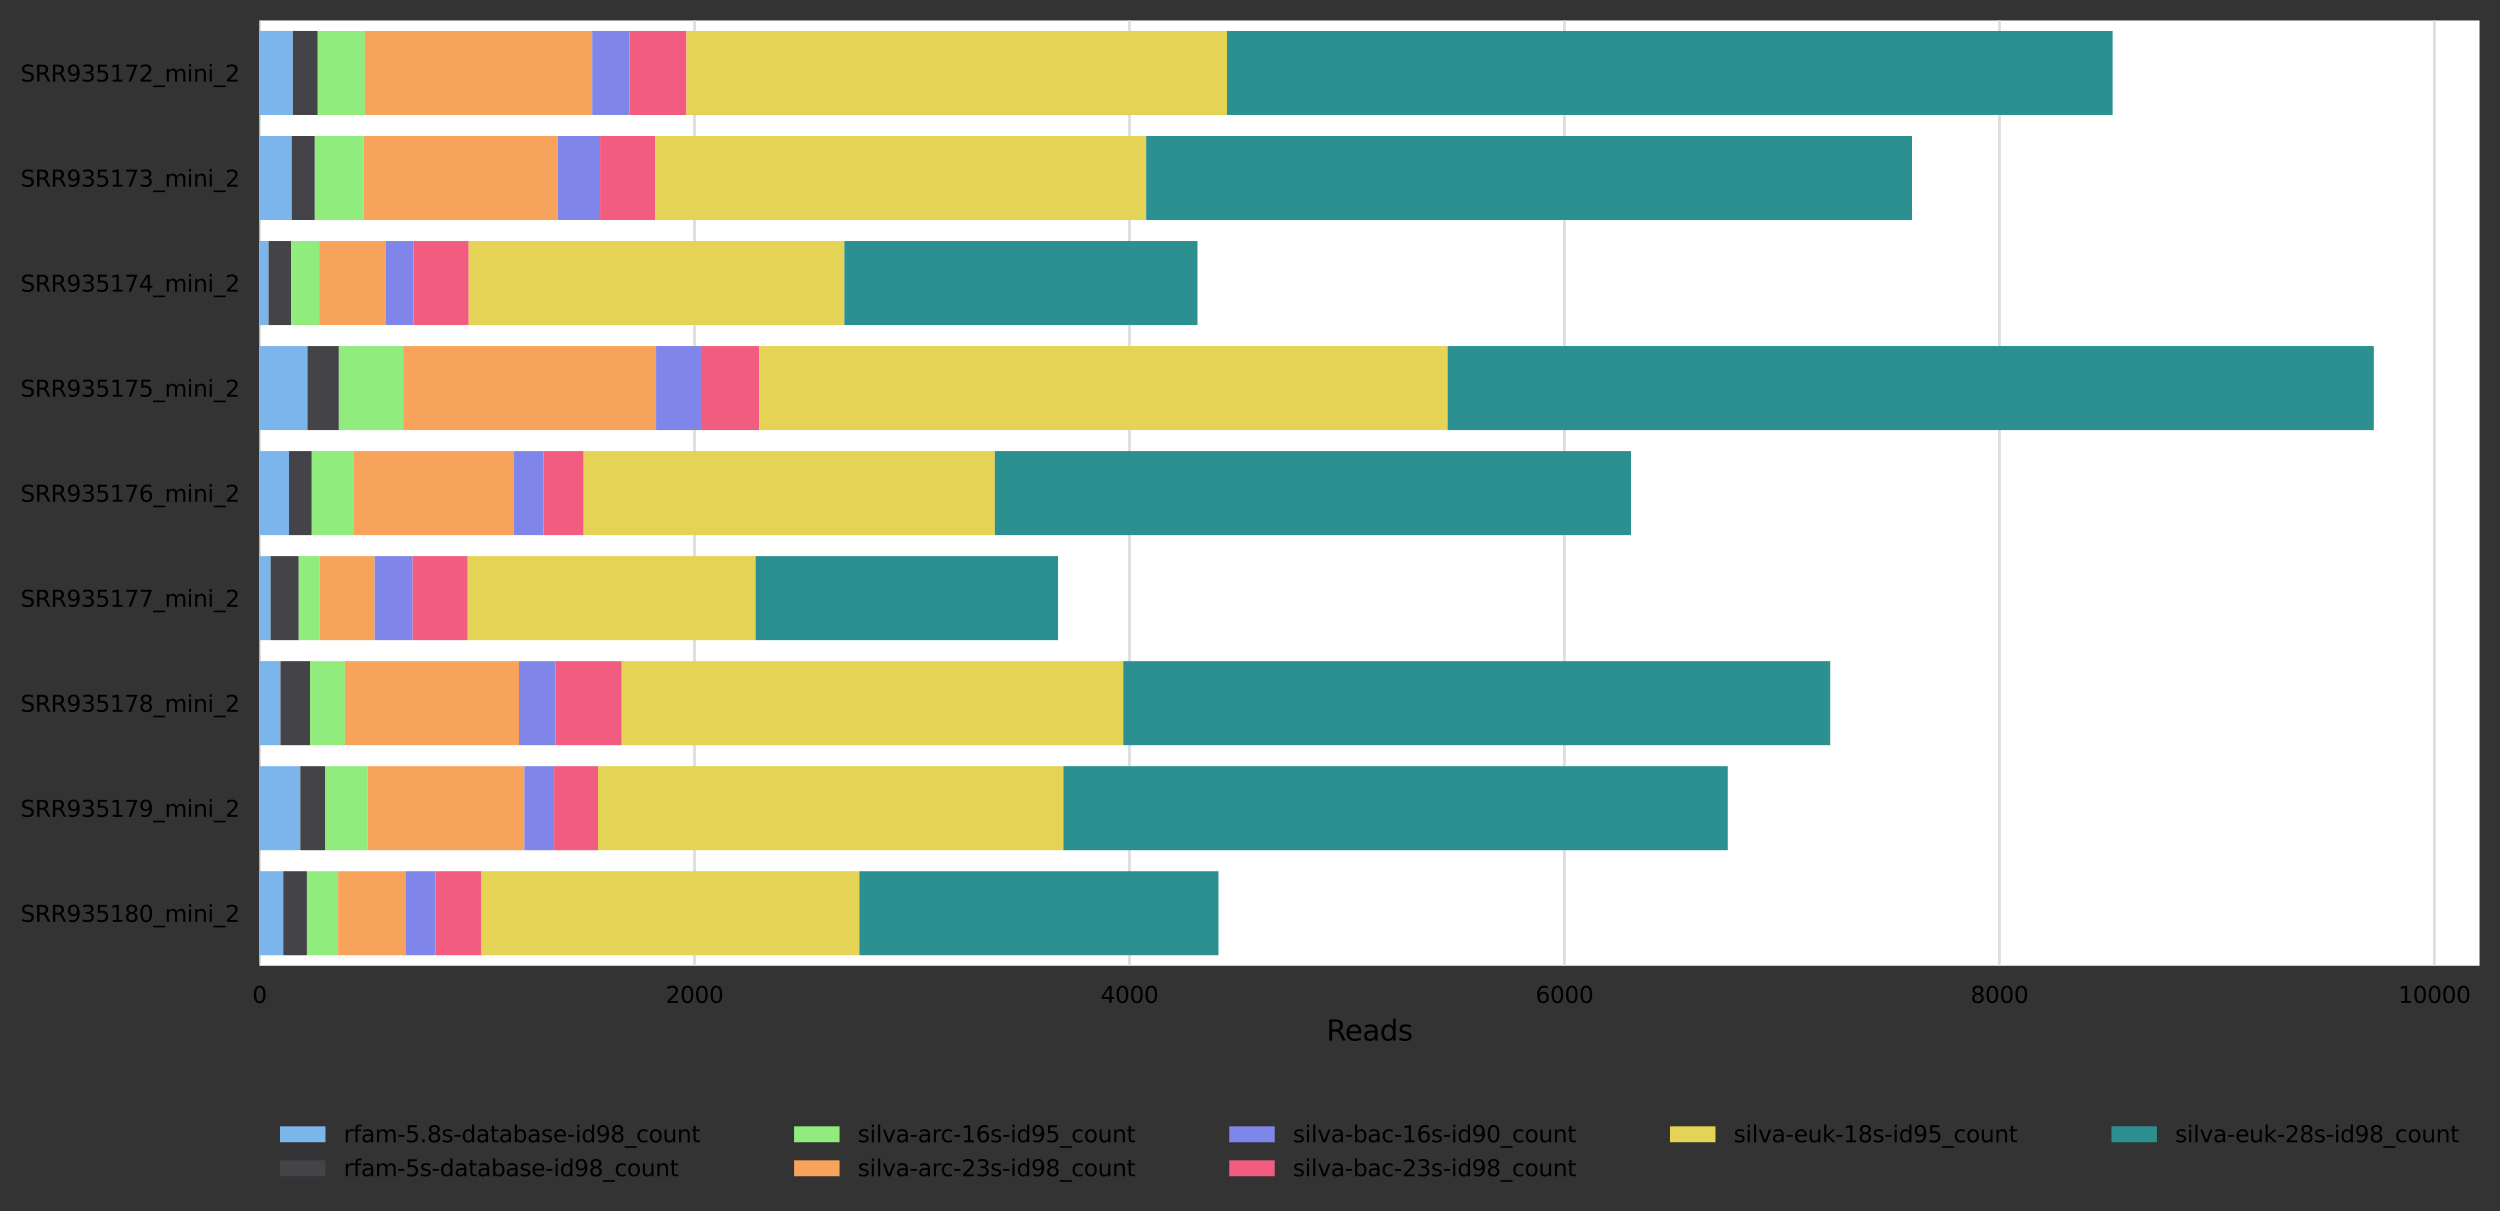 <?xml version="1.0" encoding="utf-8" standalone="no"?>
<!DOCTYPE svg PUBLIC "-//W3C//DTD SVG 1.1//EN"
  "http://www.w3.org/Graphics/SVG/1.1/DTD/svg11.dtd">
<svg xmlns:xlink="http://www.w3.org/1999/xlink" width="879.734pt" height="426.2pt" viewBox="0 0 879.734 426.2" xmlns="http://www.w3.org/2000/svg" version="1.1">
 <rect x="0" y="0" width="879.734" height="426.2" fill="#333333" stroke="none"/>
 <defs>
  <style type="text/css">*{stroke-linejoin: round; stroke-linecap: butt}</style>
 </defs>
 <g id="figure_1">
  <g id="axes_1">
   <g id="patch_1">
    <path d="M 91.334 339.84 
L 872.534 339.84 
L 872.534 7.2 
L 91.334 7.2 
z
" style="fill: #ffffff"/>
   </g>
   <g id="matplotlib.axis_1">
    <g id="xtick_1">
     <g id="line2d_1">
      <path d="M 91.334 339.84 
L 91.334 7.2 
" clip-path="url(#p1bd98989e9)" style="fill: none; stroke: #dedede; stroke-linecap: square"/>
     </g>
     <g id="text_1">
      <!-- 0 -->
      <g transform="translate(88.789 352.919) scale(0.08 -0.08)">
       <defs>
        <path id="DejaVuSans-30" d="M 2034 4250 
Q 1547 4250 1301 3770 
Q 1056 3291 1056 2328 
Q 1056 1369 1301 889 
Q 1547 409 2034 409 
Q 2525 409 2770 889 
Q 3016 1369 3016 2328 
Q 3016 3291 2770 3770 
Q 2525 4250 2034 4250 
z
M 2034 4750 
Q 2819 4750 3233 4129 
Q 3647 3509 3647 2328 
Q 3647 1150 3233 529 
Q 2819 -91 2034 -91 
Q 1250 -91 836 529 
Q 422 1150 422 2328 
Q 422 3509 836 4129 
Q 1250 4750 2034 4750 
z
" transform="scale(0.016)"/>
       </defs>
       <use xlink:href="#DejaVuSans-30"/>
      </g>
     </g>
    </g>
    <g id="xtick_2">
     <g id="line2d_2">
      <path d="M 244.397 339.84 
L 244.397 7.2 
" clip-path="url(#p1bd98989e9)" style="fill: none; stroke: #dedede; stroke-linecap: square"/>
     </g>
     <g id="text_2">
      <!-- 2000 -->
      <g transform="translate(234.217 352.919) scale(0.08 -0.08)">
       <defs>
        <path id="DejaVuSans-32" d="M 1228 531 
L 3431 531 
L 3431 0 
L 469 0 
L 469 531 
Q 828 903 1448 1529 
Q 2069 2156 2228 2338 
Q 2531 2678 2651 2914 
Q 2772 3150 2772 3378 
Q 2772 3750 2511 3984 
Q 2250 4219 1831 4219 
Q 1534 4219 1204 4116 
Q 875 4013 500 3803 
L 500 4441 
Q 881 4594 1212 4672 
Q 1544 4750 1819 4750 
Q 2544 4750 2975 4387 
Q 3406 4025 3406 3419 
Q 3406 3131 3298 2873 
Q 3191 2616 2906 2266 
Q 2828 2175 2409 1742 
Q 1991 1309 1228 531 
z
" transform="scale(0.016)"/>
       </defs>
       <use xlink:href="#DejaVuSans-32"/>
       <use xlink:href="#DejaVuSans-30" x="63.623"/>
       <use xlink:href="#DejaVuSans-30" x="127.246"/>
       <use xlink:href="#DejaVuSans-30" x="190.869"/>
      </g>
     </g>
    </g>
    <g id="xtick_3">
     <g id="line2d_3">
      <path d="M 397.461 339.84 
L 397.461 7.2 
" clip-path="url(#p1bd98989e9)" style="fill: none; stroke: #dedede; stroke-linecap: square"/>
     </g>
     <g id="text_3">
      <!-- 4000 -->
      <g transform="translate(387.281 352.919) scale(0.08 -0.08)">
       <defs>
        <path id="DejaVuSans-34" d="M 2419 4116 
L 825 1625 
L 2419 1625 
L 2419 4116 
z
M 2253 4666 
L 3047 4666 
L 3047 1625 
L 3713 1625 
L 3713 1100 
L 3047 1100 
L 3047 0 
L 2419 0 
L 2419 1100 
L 313 1100 
L 313 1709 
L 2253 4666 
z
" transform="scale(0.016)"/>
       </defs>
       <use xlink:href="#DejaVuSans-34"/>
       <use xlink:href="#DejaVuSans-30" x="63.623"/>
       <use xlink:href="#DejaVuSans-30" x="127.246"/>
       <use xlink:href="#DejaVuSans-30" x="190.869"/>
      </g>
     </g>
    </g>
    <g id="xtick_4">
     <g id="line2d_4">
      <path d="M 550.525 339.84 
L 550.525 7.2 
" clip-path="url(#p1bd98989e9)" style="fill: none; stroke: #dedede; stroke-linecap: square"/>
     </g>
     <g id="text_4">
      <!-- 6000 -->
      <g transform="translate(540.345 352.919) scale(0.08 -0.08)">
       <defs>
        <path id="DejaVuSans-36" d="M 2113 2584 
Q 1688 2584 1439 2293 
Q 1191 2003 1191 1497 
Q 1191 994 1439 701 
Q 1688 409 2113 409 
Q 2538 409 2786 701 
Q 3034 994 3034 1497 
Q 3034 2003 2786 2293 
Q 2538 2584 2113 2584 
z
M 3366 4563 
L 3366 3988 
Q 3128 4100 2886 4159 
Q 2644 4219 2406 4219 
Q 1781 4219 1451 3797 
Q 1122 3375 1075 2522 
Q 1259 2794 1537 2939 
Q 1816 3084 2150 3084 
Q 2853 3084 3261 2657 
Q 3669 2231 3669 1497 
Q 3669 778 3244 343 
Q 2819 -91 2113 -91 
Q 1303 -91 875 529 
Q 447 1150 447 2328 
Q 447 3434 972 4092 
Q 1497 4750 2381 4750 
Q 2619 4750 2861 4703 
Q 3103 4656 3366 4563 
z
" transform="scale(0.016)"/>
       </defs>
       <use xlink:href="#DejaVuSans-36"/>
       <use xlink:href="#DejaVuSans-30" x="63.623"/>
       <use xlink:href="#DejaVuSans-30" x="127.246"/>
       <use xlink:href="#DejaVuSans-30" x="190.869"/>
      </g>
     </g>
    </g>
    <g id="xtick_5">
     <g id="line2d_5">
      <path d="M 703.589 339.84 
L 703.589 7.2 
" clip-path="url(#p1bd98989e9)" style="fill: none; stroke: #dedede; stroke-linecap: square"/>
     </g>
     <g id="text_5">
      <!-- 8000 -->
      <g transform="translate(693.409 352.919) scale(0.08 -0.08)">
       <defs>
        <path id="DejaVuSans-38" d="M 2034 2216 
Q 1584 2216 1326 1975 
Q 1069 1734 1069 1313 
Q 1069 891 1326 650 
Q 1584 409 2034 409 
Q 2484 409 2743 651 
Q 3003 894 3003 1313 
Q 3003 1734 2745 1975 
Q 2488 2216 2034 2216 
z
M 1403 2484 
Q 997 2584 770 2862 
Q 544 3141 544 3541 
Q 544 4100 942 4425 
Q 1341 4750 2034 4750 
Q 2731 4750 3128 4425 
Q 3525 4100 3525 3541 
Q 3525 3141 3298 2862 
Q 3072 2584 2669 2484 
Q 3125 2378 3379 2068 
Q 3634 1759 3634 1313 
Q 3634 634 3220 271 
Q 2806 -91 2034 -91 
Q 1263 -91 848 271 
Q 434 634 434 1313 
Q 434 1759 690 2068 
Q 947 2378 1403 2484 
z
M 1172 3481 
Q 1172 3119 1398 2916 
Q 1625 2713 2034 2713 
Q 2441 2713 2670 2916 
Q 2900 3119 2900 3481 
Q 2900 3844 2670 4047 
Q 2441 4250 2034 4250 
Q 1625 4250 1398 4047 
Q 1172 3844 1172 3481 
z
" transform="scale(0.016)"/>
       </defs>
       <use xlink:href="#DejaVuSans-38"/>
       <use xlink:href="#DejaVuSans-30" x="63.623"/>
       <use xlink:href="#DejaVuSans-30" x="127.246"/>
       <use xlink:href="#DejaVuSans-30" x="190.869"/>
      </g>
     </g>
    </g>
    <g id="xtick_6">
     <g id="line2d_6">
      <path d="M 856.652 339.84 
L 856.652 7.2 
" clip-path="url(#p1bd98989e9)" style="fill: none; stroke: #dedede; stroke-linecap: square"/>
     </g>
     <g id="text_6">
      <!-- 10000 -->
      <g transform="translate(843.927 352.919) scale(0.08 -0.08)">
       <defs>
        <path id="DejaVuSans-31" d="M 794 531 
L 1825 531 
L 1825 4091 
L 703 3866 
L 703 4441 
L 1819 4666 
L 2450 4666 
L 2450 531 
L 3481 531 
L 3481 0 
L 794 0 
L 794 531 
z
" transform="scale(0.016)"/>
       </defs>
       <use xlink:href="#DejaVuSans-31"/>
       <use xlink:href="#DejaVuSans-30" x="63.623"/>
       <use xlink:href="#DejaVuSans-30" x="127.246"/>
       <use xlink:href="#DejaVuSans-30" x="190.869"/>
       <use xlink:href="#DejaVuSans-30" x="254.492"/>
      </g>
     </g>
    </g>
    <g id="text_7">
     <!-- Reads -->
     <g transform="translate(466.765 366.181) scale(0.1 -0.1)">
      <defs>
       <path id="DejaVuSans-52" d="M 2841 2188 
Q 3044 2119 3236 1894 
Q 3428 1669 3622 1275 
L 4263 0 
L 3584 0 
L 2988 1197 
Q 2756 1666 2539 1819 
Q 2322 1972 1947 1972 
L 1259 1972 
L 1259 0 
L 628 0 
L 628 4666 
L 2053 4666 
Q 2853 4666 3247 4331 
Q 3641 3997 3641 3322 
Q 3641 2881 3436 2590 
Q 3231 2300 2841 2188 
z
M 1259 4147 
L 1259 2491 
L 2053 2491 
Q 2509 2491 2742 2702 
Q 2975 2913 2975 3322 
Q 2975 3731 2742 3939 
Q 2509 4147 2053 4147 
L 1259 4147 
z
" transform="scale(0.016)"/>
       <path id="DejaVuSans-65" d="M 3597 1894 
L 3597 1613 
L 953 1613 
Q 991 1019 1311 708 
Q 1631 397 2203 397 
Q 2534 397 2845 478 
Q 3156 559 3463 722 
L 3463 178 
Q 3153 47 2828 -22 
Q 2503 -91 2169 -91 
Q 1331 -91 842 396 
Q 353 884 353 1716 
Q 353 2575 817 3079 
Q 1281 3584 2069 3584 
Q 2775 3584 3186 3129 
Q 3597 2675 3597 1894 
z
M 3022 2063 
Q 3016 2534 2758 2815 
Q 2500 3097 2075 3097 
Q 1594 3097 1305 2825 
Q 1016 2553 972 2059 
L 3022 2063 
z
" transform="scale(0.016)"/>
       <path id="DejaVuSans-61" d="M 2194 1759 
Q 1497 1759 1228 1600 
Q 959 1441 959 1056 
Q 959 750 1161 570 
Q 1363 391 1709 391 
Q 2188 391 2477 730 
Q 2766 1069 2766 1631 
L 2766 1759 
L 2194 1759 
z
M 3341 1997 
L 3341 0 
L 2766 0 
L 2766 531 
Q 2569 213 2275 61 
Q 1981 -91 1556 -91 
Q 1019 -91 701 211 
Q 384 513 384 1019 
Q 384 1609 779 1909 
Q 1175 2209 1959 2209 
L 2766 2209 
L 2766 2266 
Q 2766 2663 2505 2880 
Q 2244 3097 1772 3097 
Q 1472 3097 1187 3025 
Q 903 2953 641 2809 
L 641 3341 
Q 956 3463 1253 3523 
Q 1550 3584 1831 3584 
Q 2591 3584 2966 3190 
Q 3341 2797 3341 1997 
z
" transform="scale(0.016)"/>
       <path id="DejaVuSans-64" d="M 2906 2969 
L 2906 4863 
L 3481 4863 
L 3481 0 
L 2906 0 
L 2906 525 
Q 2725 213 2448 61 
Q 2172 -91 1784 -91 
Q 1150 -91 751 415 
Q 353 922 353 1747 
Q 353 2572 751 3078 
Q 1150 3584 1784 3584 
Q 2172 3584 2448 3432 
Q 2725 3281 2906 2969 
z
M 947 1747 
Q 947 1113 1208 752 
Q 1469 391 1925 391 
Q 2381 391 2643 752 
Q 2906 1113 2906 1747 
Q 2906 2381 2643 2742 
Q 2381 3103 1925 3103 
Q 1469 3103 1208 2742 
Q 947 2381 947 1747 
z
" transform="scale(0.016)"/>
       <path id="DejaVuSans-73" d="M 2834 3397 
L 2834 2853 
Q 2591 2978 2328 3040 
Q 2066 3103 1784 3103 
Q 1356 3103 1142 2972 
Q 928 2841 928 2578 
Q 928 2378 1081 2264 
Q 1234 2150 1697 2047 
L 1894 2003 
Q 2506 1872 2764 1633 
Q 3022 1394 3022 966 
Q 3022 478 2636 193 
Q 2250 -91 1575 -91 
Q 1294 -91 989 -36 
Q 684 19 347 128 
L 347 722 
Q 666 556 975 473 
Q 1284 391 1588 391 
Q 1994 391 2212 530 
Q 2431 669 2431 922 
Q 2431 1156 2273 1281 
Q 2116 1406 1581 1522 
L 1381 1569 
Q 847 1681 609 1914 
Q 372 2147 372 2553 
Q 372 3047 722 3315 
Q 1072 3584 1716 3584 
Q 2034 3584 2315 3537 
Q 2597 3491 2834 3397 
z
" transform="scale(0.016)"/>
      </defs>
      <use xlink:href="#DejaVuSans-52"/>
      <use xlink:href="#DejaVuSans-65" x="64.982"/>
      <use xlink:href="#DejaVuSans-61" x="126.506"/>
      <use xlink:href="#DejaVuSans-64" x="187.785"/>
      <use xlink:href="#DejaVuSans-73" x="251.262"/>
     </g>
    </g>
   </g>
   <g id="matplotlib.axis_2">
    <g id="ytick_1">
     <g id="text_8">
      <!-- SRR935172_mini_2 -->
      <g transform="translate(7.2 28.719) scale(0.08 -0.08)">
       <defs>
        <path id="DejaVuSans-53" d="M 3425 4513 
L 3425 3897 
Q 3066 4069 2747 4153 
Q 2428 4238 2131 4238 
Q 1616 4238 1336 4038 
Q 1056 3838 1056 3469 
Q 1056 3159 1242 3001 
Q 1428 2844 1947 2747 
L 2328 2669 
Q 3034 2534 3370 2195 
Q 3706 1856 3706 1288 
Q 3706 609 3251 259 
Q 2797 -91 1919 -91 
Q 1588 -91 1214 -16 
Q 841 59 441 206 
L 441 856 
Q 825 641 1194 531 
Q 1563 422 1919 422 
Q 2459 422 2753 634 
Q 3047 847 3047 1241 
Q 3047 1584 2836 1778 
Q 2625 1972 2144 2069 
L 1759 2144 
Q 1053 2284 737 2584 
Q 422 2884 422 3419 
Q 422 4038 858 4394 
Q 1294 4750 2059 4750 
Q 2388 4750 2728 4690 
Q 3069 4631 3425 4513 
z
" transform="scale(0.016)"/>
        <path id="DejaVuSans-39" d="M 703 97 
L 703 672 
Q 941 559 1184 500 
Q 1428 441 1663 441 
Q 2288 441 2617 861 
Q 2947 1281 2994 2138 
Q 2813 1869 2534 1725 
Q 2256 1581 1919 1581 
Q 1219 1581 811 2004 
Q 403 2428 403 3163 
Q 403 3881 828 4315 
Q 1253 4750 1959 4750 
Q 2769 4750 3195 4129 
Q 3622 3509 3622 2328 
Q 3622 1225 3098 567 
Q 2575 -91 1691 -91 
Q 1453 -91 1209 -44 
Q 966 3 703 97 
z
M 1959 2075 
Q 2384 2075 2632 2365 
Q 2881 2656 2881 3163 
Q 2881 3666 2632 3958 
Q 2384 4250 1959 4250 
Q 1534 4250 1286 3958 
Q 1038 3666 1038 3163 
Q 1038 2656 1286 2365 
Q 1534 2075 1959 2075 
z
" transform="scale(0.016)"/>
        <path id="DejaVuSans-33" d="M 2597 2516 
Q 3050 2419 3304 2112 
Q 3559 1806 3559 1356 
Q 3559 666 3084 287 
Q 2609 -91 1734 -91 
Q 1441 -91 1130 -33 
Q 819 25 488 141 
L 488 750 
Q 750 597 1062 519 
Q 1375 441 1716 441 
Q 2309 441 2620 675 
Q 2931 909 2931 1356 
Q 2931 1769 2642 2001 
Q 2353 2234 1838 2234 
L 1294 2234 
L 1294 2753 
L 1863 2753 
Q 2328 2753 2575 2939 
Q 2822 3125 2822 3475 
Q 2822 3834 2567 4026 
Q 2313 4219 1838 4219 
Q 1578 4219 1281 4162 
Q 984 4106 628 3988 
L 628 4550 
Q 988 4650 1302 4700 
Q 1616 4750 1894 4750 
Q 2613 4750 3031 4423 
Q 3450 4097 3450 3541 
Q 3450 3153 3228 2886 
Q 3006 2619 2597 2516 
z
" transform="scale(0.016)"/>
        <path id="DejaVuSans-35" d="M 691 4666 
L 3169 4666 
L 3169 4134 
L 1269 4134 
L 1269 2991 
Q 1406 3038 1543 3061 
Q 1681 3084 1819 3084 
Q 2600 3084 3056 2656 
Q 3513 2228 3513 1497 
Q 3513 744 3044 326 
Q 2575 -91 1722 -91 
Q 1428 -91 1123 -41 
Q 819 9 494 109 
L 494 744 
Q 775 591 1075 516 
Q 1375 441 1709 441 
Q 2250 441 2565 725 
Q 2881 1009 2881 1497 
Q 2881 1984 2565 2268 
Q 2250 2553 1709 2553 
Q 1456 2553 1204 2497 
Q 953 2441 691 2322 
L 691 4666 
z
" transform="scale(0.016)"/>
        <path id="DejaVuSans-37" d="M 525 4666 
L 3525 4666 
L 3525 4397 
L 1831 0 
L 1172 0 
L 2766 4134 
L 525 4134 
L 525 4666 
z
" transform="scale(0.016)"/>
        <path id="DejaVuSans-5f" d="M 3263 -1063 
L 3263 -1509 
L -63 -1509 
L -63 -1063 
L 3263 -1063 
z
" transform="scale(0.016)"/>
        <path id="DejaVuSans-6d" d="M 3328 2828 
Q 3544 3216 3844 3400 
Q 4144 3584 4550 3584 
Q 5097 3584 5394 3201 
Q 5691 2819 5691 2113 
L 5691 0 
L 5113 0 
L 5113 2094 
Q 5113 2597 4934 2840 
Q 4756 3084 4391 3084 
Q 3944 3084 3684 2787 
Q 3425 2491 3425 1978 
L 3425 0 
L 2847 0 
L 2847 2094 
Q 2847 2600 2669 2842 
Q 2491 3084 2119 3084 
Q 1678 3084 1418 2786 
Q 1159 2488 1159 1978 
L 1159 0 
L 581 0 
L 581 3500 
L 1159 3500 
L 1159 2956 
Q 1356 3278 1631 3431 
Q 1906 3584 2284 3584 
Q 2666 3584 2933 3390 
Q 3200 3197 3328 2828 
z
" transform="scale(0.016)"/>
        <path id="DejaVuSans-69" d="M 603 3500 
L 1178 3500 
L 1178 0 
L 603 0 
L 603 3500 
z
M 603 4863 
L 1178 4863 
L 1178 4134 
L 603 4134 
L 603 4863 
z
" transform="scale(0.016)"/>
        <path id="DejaVuSans-6e" d="M 3513 2113 
L 3513 0 
L 2938 0 
L 2938 2094 
Q 2938 2591 2744 2837 
Q 2550 3084 2163 3084 
Q 1697 3084 1428 2787 
Q 1159 2491 1159 1978 
L 1159 0 
L 581 0 
L 581 3500 
L 1159 3500 
L 1159 2956 
Q 1366 3272 1645 3428 
Q 1925 3584 2291 3584 
Q 2894 3584 3203 3211 
Q 3513 2838 3513 2113 
z
" transform="scale(0.016)"/>
       </defs>
       <use xlink:href="#DejaVuSans-53"/>
       <use xlink:href="#DejaVuSans-52" x="63.477"/>
       <use xlink:href="#DejaVuSans-52" x="132.959"/>
       <use xlink:href="#DejaVuSans-39" x="202.441"/>
       <use xlink:href="#DejaVuSans-33" x="266.064"/>
       <use xlink:href="#DejaVuSans-35" x="329.688"/>
       <use xlink:href="#DejaVuSans-31" x="393.311"/>
       <use xlink:href="#DejaVuSans-37" x="456.934"/>
       <use xlink:href="#DejaVuSans-32" x="520.557"/>
       <use xlink:href="#DejaVuSans-5f" x="584.18"/>
       <use xlink:href="#DejaVuSans-6d" x="634.18"/>
       <use xlink:href="#DejaVuSans-69" x="731.592"/>
       <use xlink:href="#DejaVuSans-6e" x="759.375"/>
       <use xlink:href="#DejaVuSans-69" x="822.754"/>
       <use xlink:href="#DejaVuSans-5f" x="850.537"/>
       <use xlink:href="#DejaVuSans-32" x="900.537"/>
      </g>
     </g>
    </g>
    <g id="ytick_2">
     <g id="text_9">
      <!-- SRR935173_mini_2 -->
      <g transform="translate(7.2 65.679) scale(0.08 -0.08)">
       <use xlink:href="#DejaVuSans-53"/>
       <use xlink:href="#DejaVuSans-52" x="63.477"/>
       <use xlink:href="#DejaVuSans-52" x="132.959"/>
       <use xlink:href="#DejaVuSans-39" x="202.441"/>
       <use xlink:href="#DejaVuSans-33" x="266.064"/>
       <use xlink:href="#DejaVuSans-35" x="329.688"/>
       <use xlink:href="#DejaVuSans-31" x="393.311"/>
       <use xlink:href="#DejaVuSans-37" x="456.934"/>
       <use xlink:href="#DejaVuSans-33" x="520.557"/>
       <use xlink:href="#DejaVuSans-5f" x="584.18"/>
       <use xlink:href="#DejaVuSans-6d" x="634.18"/>
       <use xlink:href="#DejaVuSans-69" x="731.592"/>
       <use xlink:href="#DejaVuSans-6e" x="759.375"/>
       <use xlink:href="#DejaVuSans-69" x="822.754"/>
       <use xlink:href="#DejaVuSans-5f" x="850.537"/>
       <use xlink:href="#DejaVuSans-32" x="900.537"/>
      </g>
     </g>
    </g>
    <g id="ytick_3">
     <g id="text_10">
      <!-- SRR935174_mini_2 -->
      <g transform="translate(7.2 102.639) scale(0.08 -0.08)">
       <use xlink:href="#DejaVuSans-53"/>
       <use xlink:href="#DejaVuSans-52" x="63.477"/>
       <use xlink:href="#DejaVuSans-52" x="132.959"/>
       <use xlink:href="#DejaVuSans-39" x="202.441"/>
       <use xlink:href="#DejaVuSans-33" x="266.064"/>
       <use xlink:href="#DejaVuSans-35" x="329.688"/>
       <use xlink:href="#DejaVuSans-31" x="393.311"/>
       <use xlink:href="#DejaVuSans-37" x="456.934"/>
       <use xlink:href="#DejaVuSans-34" x="520.557"/>
       <use xlink:href="#DejaVuSans-5f" x="584.18"/>
       <use xlink:href="#DejaVuSans-6d" x="634.18"/>
       <use xlink:href="#DejaVuSans-69" x="731.592"/>
       <use xlink:href="#DejaVuSans-6e" x="759.375"/>
       <use xlink:href="#DejaVuSans-69" x="822.754"/>
       <use xlink:href="#DejaVuSans-5f" x="850.537"/>
       <use xlink:href="#DejaVuSans-32" x="900.537"/>
      </g>
     </g>
    </g>
    <g id="ytick_4">
     <g id="text_11">
      <!-- SRR935175_mini_2 -->
      <g transform="translate(7.2 139.599) scale(0.08 -0.08)">
       <use xlink:href="#DejaVuSans-53"/>
       <use xlink:href="#DejaVuSans-52" x="63.477"/>
       <use xlink:href="#DejaVuSans-52" x="132.959"/>
       <use xlink:href="#DejaVuSans-39" x="202.441"/>
       <use xlink:href="#DejaVuSans-33" x="266.064"/>
       <use xlink:href="#DejaVuSans-35" x="329.688"/>
       <use xlink:href="#DejaVuSans-31" x="393.311"/>
       <use xlink:href="#DejaVuSans-37" x="456.934"/>
       <use xlink:href="#DejaVuSans-35" x="520.557"/>
       <use xlink:href="#DejaVuSans-5f" x="584.18"/>
       <use xlink:href="#DejaVuSans-6d" x="634.18"/>
       <use xlink:href="#DejaVuSans-69" x="731.592"/>
       <use xlink:href="#DejaVuSans-6e" x="759.375"/>
       <use xlink:href="#DejaVuSans-69" x="822.754"/>
       <use xlink:href="#DejaVuSans-5f" x="850.537"/>
       <use xlink:href="#DejaVuSans-32" x="900.537"/>
      </g>
     </g>
    </g>
    <g id="ytick_5">
     <g id="text_12">
      <!-- SRR935176_mini_2 -->
      <g transform="translate(7.2 176.559) scale(0.08 -0.08)">
       <use xlink:href="#DejaVuSans-53"/>
       <use xlink:href="#DejaVuSans-52" x="63.477"/>
       <use xlink:href="#DejaVuSans-52" x="132.959"/>
       <use xlink:href="#DejaVuSans-39" x="202.441"/>
       <use xlink:href="#DejaVuSans-33" x="266.064"/>
       <use xlink:href="#DejaVuSans-35" x="329.688"/>
       <use xlink:href="#DejaVuSans-31" x="393.311"/>
       <use xlink:href="#DejaVuSans-37" x="456.934"/>
       <use xlink:href="#DejaVuSans-36" x="520.557"/>
       <use xlink:href="#DejaVuSans-5f" x="584.18"/>
       <use xlink:href="#DejaVuSans-6d" x="634.18"/>
       <use xlink:href="#DejaVuSans-69" x="731.592"/>
       <use xlink:href="#DejaVuSans-6e" x="759.375"/>
       <use xlink:href="#DejaVuSans-69" x="822.754"/>
       <use xlink:href="#DejaVuSans-5f" x="850.537"/>
       <use xlink:href="#DejaVuSans-32" x="900.537"/>
      </g>
     </g>
    </g>
    <g id="ytick_6">
     <g id="text_13">
      <!-- SRR935177_mini_2 -->
      <g transform="translate(7.2 213.519) scale(0.08 -0.08)">
       <use xlink:href="#DejaVuSans-53"/>
       <use xlink:href="#DejaVuSans-52" x="63.477"/>
       <use xlink:href="#DejaVuSans-52" x="132.959"/>
       <use xlink:href="#DejaVuSans-39" x="202.441"/>
       <use xlink:href="#DejaVuSans-33" x="266.064"/>
       <use xlink:href="#DejaVuSans-35" x="329.688"/>
       <use xlink:href="#DejaVuSans-31" x="393.311"/>
       <use xlink:href="#DejaVuSans-37" x="456.934"/>
       <use xlink:href="#DejaVuSans-37" x="520.557"/>
       <use xlink:href="#DejaVuSans-5f" x="584.18"/>
       <use xlink:href="#DejaVuSans-6d" x="634.18"/>
       <use xlink:href="#DejaVuSans-69" x="731.592"/>
       <use xlink:href="#DejaVuSans-6e" x="759.375"/>
       <use xlink:href="#DejaVuSans-69" x="822.754"/>
       <use xlink:href="#DejaVuSans-5f" x="850.537"/>
       <use xlink:href="#DejaVuSans-32" x="900.537"/>
      </g>
     </g>
    </g>
    <g id="ytick_7">
     <g id="text_14">
      <!-- SRR935178_mini_2 -->
      <g transform="translate(7.2 250.479) scale(0.08 -0.08)">
       <use xlink:href="#DejaVuSans-53"/>
       <use xlink:href="#DejaVuSans-52" x="63.477"/>
       <use xlink:href="#DejaVuSans-52" x="132.959"/>
       <use xlink:href="#DejaVuSans-39" x="202.441"/>
       <use xlink:href="#DejaVuSans-33" x="266.064"/>
       <use xlink:href="#DejaVuSans-35" x="329.688"/>
       <use xlink:href="#DejaVuSans-31" x="393.311"/>
       <use xlink:href="#DejaVuSans-37" x="456.934"/>
       <use xlink:href="#DejaVuSans-38" x="520.557"/>
       <use xlink:href="#DejaVuSans-5f" x="584.18"/>
       <use xlink:href="#DejaVuSans-6d" x="634.18"/>
       <use xlink:href="#DejaVuSans-69" x="731.592"/>
       <use xlink:href="#DejaVuSans-6e" x="759.375"/>
       <use xlink:href="#DejaVuSans-69" x="822.754"/>
       <use xlink:href="#DejaVuSans-5f" x="850.537"/>
       <use xlink:href="#DejaVuSans-32" x="900.537"/>
      </g>
     </g>
    </g>
    <g id="ytick_8">
     <g id="text_15">
      <!-- SRR935179_mini_2 -->
      <g transform="translate(7.2 287.439) scale(0.08 -0.08)">
       <use xlink:href="#DejaVuSans-53"/>
       <use xlink:href="#DejaVuSans-52" x="63.477"/>
       <use xlink:href="#DejaVuSans-52" x="132.959"/>
       <use xlink:href="#DejaVuSans-39" x="202.441"/>
       <use xlink:href="#DejaVuSans-33" x="266.064"/>
       <use xlink:href="#DejaVuSans-35" x="329.688"/>
       <use xlink:href="#DejaVuSans-31" x="393.311"/>
       <use xlink:href="#DejaVuSans-37" x="456.934"/>
       <use xlink:href="#DejaVuSans-39" x="520.557"/>
       <use xlink:href="#DejaVuSans-5f" x="584.18"/>
       <use xlink:href="#DejaVuSans-6d" x="634.18"/>
       <use xlink:href="#DejaVuSans-69" x="731.592"/>
       <use xlink:href="#DejaVuSans-6e" x="759.375"/>
       <use xlink:href="#DejaVuSans-69" x="822.754"/>
       <use xlink:href="#DejaVuSans-5f" x="850.537"/>
       <use xlink:href="#DejaVuSans-32" x="900.537"/>
      </g>
     </g>
    </g>
    <g id="ytick_9">
     <g id="text_16">
      <!-- SRR935180_mini_2 -->
      <g transform="translate(7.2 324.399) scale(0.08 -0.08)">
       <use xlink:href="#DejaVuSans-53"/>
       <use xlink:href="#DejaVuSans-52" x="63.477"/>
       <use xlink:href="#DejaVuSans-52" x="132.959"/>
       <use xlink:href="#DejaVuSans-39" x="202.441"/>
       <use xlink:href="#DejaVuSans-33" x="266.064"/>
       <use xlink:href="#DejaVuSans-35" x="329.688"/>
       <use xlink:href="#DejaVuSans-31" x="393.311"/>
       <use xlink:href="#DejaVuSans-38" x="456.934"/>
       <use xlink:href="#DejaVuSans-30" x="520.557"/>
       <use xlink:href="#DejaVuSans-5f" x="584.18"/>
       <use xlink:href="#DejaVuSans-6d" x="634.18"/>
       <use xlink:href="#DejaVuSans-69" x="731.592"/>
       <use xlink:href="#DejaVuSans-6e" x="759.375"/>
       <use xlink:href="#DejaVuSans-69" x="822.754"/>
       <use xlink:href="#DejaVuSans-5f" x="850.537"/>
       <use xlink:href="#DejaVuSans-32" x="900.537"/>
      </g>
     </g>
    </g>
   </g>
   <g id="patch_2">
    <path d="M 91.334 10.896 
L 103.039 10.896 
L 103.039 40.464 
L 91.334 40.464 
z
" clip-path="url(#p1bd98989e9)" style="fill: #7cb5ec"/>
   </g>
   <g id="patch_3">
    <path d="M 91.334 47.856 
L 102.638 47.856 
L 102.638 77.424 
L 91.334 77.424 
z
" clip-path="url(#p1bd98989e9)" style="fill: #7cb5ec"/>
   </g>
   <g id="patch_4">
    <path d="M 91.334 84.816 
L 94.5 84.816 
L 94.5 114.384 
L 91.334 114.384 
z
" clip-path="url(#p1bd98989e9)" style="fill: #7cb5ec"/>
   </g>
   <g id="patch_5">
    <path d="M 91.334 121.776 
L 108.183 121.776 
L 108.183 151.344 
L 91.334 151.344 
z
" clip-path="url(#p1bd98989e9)" style="fill: #7cb5ec"/>
   </g>
   <g id="patch_6">
    <path d="M 91.334 158.736 
L 101.702 158.736 
L 101.702 188.304 
L 91.334 188.304 
z
" clip-path="url(#p1bd98989e9)" style="fill: #7cb5ec"/>
   </g>
   <g id="patch_7">
    <path d="M 91.334 195.696 
L 95.212 195.696 
L 95.212 225.264 
L 91.334 225.264 
z
" clip-path="url(#p1bd98989e9)" style="fill: #7cb5ec"/>
   </g>
   <g id="patch_8">
    <path d="M 91.334 232.656 
L 98.687 232.656 
L 98.687 262.224 
L 91.334 262.224 
z
" clip-path="url(#p1bd98989e9)" style="fill: #7cb5ec"/>
   </g>
   <g id="patch_9">
    <path d="M 91.334 269.616 
L 105.67 269.616 
L 105.67 299.184 
L 91.334 299.184 
z
" clip-path="url(#p1bd98989e9)" style="fill: #7cb5ec"/>
   </g>
   <g id="patch_10">
    <path d="M 91.334 306.576 
L 99.671 306.576 
L 99.671 336.144 
L 91.334 336.144 
z
" clip-path="url(#p1bd98989e9)" style="fill: #7cb5ec"/>
   </g>
   <g id="patch_11">
    <path d="M 103.039 10.896 
L 111.818 10.896 
L 111.818 40.464 
L 103.039 40.464 
z
" clip-path="url(#p1bd98989e9)" style="fill: #434348"/>
   </g>
   <g id="patch_12">
    <path d="M 102.638 47.856 
L 110.777 47.856 
L 110.777 77.424 
L 102.638 77.424 
z
" clip-path="url(#p1bd98989e9)" style="fill: #434348"/>
   </g>
   <g id="patch_13">
    <path d="M 94.5 84.816 
L 102.415 84.816 
L 102.415 114.384 
L 94.5 114.384 
z
" clip-path="url(#p1bd98989e9)" style="fill: #434348"/>
   </g>
   <g id="patch_14">
    <path d="M 108.183 121.776 
L 119.24 121.776 
L 119.24 151.344 
L 108.183 151.344 
z
" clip-path="url(#p1bd98989e9)" style="fill: #434348"/>
   </g>
   <g id="patch_15">
    <path d="M 101.702 158.736 
L 109.714 158.736 
L 109.714 188.304 
L 101.702 188.304 
z
" clip-path="url(#p1bd98989e9)" style="fill: #434348"/>
   </g>
   <g id="patch_16">
    <path d="M 95.212 195.696 
L 105.125 195.696 
L 105.125 225.264 
L 95.212 225.264 
z
" clip-path="url(#p1bd98989e9)" style="fill: #434348"/>
   </g>
   <g id="patch_17">
    <path d="M 98.687 232.656 
L 109.104 232.656 
L 109.104 262.224 
L 98.687 262.224 
z
" clip-path="url(#p1bd98989e9)" style="fill: #434348"/>
   </g>
   <g id="patch_18">
    <path d="M 105.67 269.616 
L 114.492 269.616 
L 114.492 299.184 
L 105.67 299.184 
z
" clip-path="url(#p1bd98989e9)" style="fill: #434348"/>
   </g>
   <g id="patch_19">
    <path d="M 99.671 306.576 
L 108.008 306.576 
L 108.008 336.144 
L 99.671 336.144 
z
" clip-path="url(#p1bd98989e9)" style="fill: #434348"/>
   </g>
   <g id="patch_20">
    <path d="M 111.818 10.896 
L 128.401 10.896 
L 128.401 40.464 
L 111.818 40.464 
z
" clip-path="url(#p1bd98989e9)" style="fill: #90ed7d"/>
   </g>
   <g id="patch_21">
    <path d="M 110.777 47.856 
L 127.959 47.856 
L 127.959 77.424 
L 110.777 77.424 
z
" clip-path="url(#p1bd98989e9)" style="fill: #90ed7d"/>
   </g>
   <g id="patch_22">
    <path d="M 102.415 84.816 
L 112.308 84.816 
L 112.308 114.384 
L 102.415 114.384 
z
" clip-path="url(#p1bd98989e9)" style="fill: #90ed7d"/>
   </g>
   <g id="patch_23">
    <path d="M 119.24 121.776 
L 141.882 121.776 
L 141.882 151.344 
L 119.24 151.344 
z
" clip-path="url(#p1bd98989e9)" style="fill: #90ed7d"/>
   </g>
   <g id="patch_24">
    <path d="M 109.714 158.736 
L 124.325 158.736 
L 124.325 188.304 
L 109.714 188.304 
z
" clip-path="url(#p1bd98989e9)" style="fill: #90ed7d"/>
   </g>
   <g id="patch_25">
    <path d="M 105.125 195.696 
L 112.451 195.696 
L 112.451 225.264 
L 105.125 225.264 
z
" clip-path="url(#p1bd98989e9)" style="fill: #90ed7d"/>
   </g>
   <g id="patch_26">
    <path d="M 109.104 232.656 
L 121.359 232.656 
L 121.359 262.224 
L 109.104 262.224 
z
" clip-path="url(#p1bd98989e9)" style="fill: #90ed7d"/>
   </g>
   <g id="patch_27">
    <path d="M 114.492 269.616 
L 129.38 269.616 
L 129.38 299.184 
L 114.492 299.184 
z
" clip-path="url(#p1bd98989e9)" style="fill: #90ed7d"/>
   </g>
   <g id="patch_28">
    <path d="M 108.008 306.576 
L 118.978 306.576 
L 118.978 336.144 
L 108.008 336.144 
z
" clip-path="url(#p1bd98989e9)" style="fill: #90ed7d"/>
   </g>
   <g id="patch_29">
    <path d="M 128.401 10.896 
L 208.387 10.896 
L 208.387 40.464 
L 128.401 40.464 
z
" clip-path="url(#p1bd98989e9)" style="fill: #f7a35c"/>
   </g>
   <g id="patch_30">
    <path d="M 127.959 47.856 
L 196.236 47.856 
L 196.236 77.424 
L 127.959 77.424 
z
" clip-path="url(#p1bd98989e9)" style="fill: #f7a35c"/>
   </g>
   <g id="patch_31">
    <path d="M 112.308 84.816 
L 135.657 84.816 
L 135.657 114.384 
L 112.308 114.384 
z
" clip-path="url(#p1bd98989e9)" style="fill: #f7a35c"/>
   </g>
   <g id="patch_32">
    <path d="M 141.882 121.776 
L 230.867 121.776 
L 230.867 151.344 
L 141.882 151.344 
z
" clip-path="url(#p1bd98989e9)" style="fill: #f7a35c"/>
   </g>
   <g id="patch_33">
    <path d="M 124.325 158.736 
L 180.88 158.736 
L 180.88 188.304 
L 124.325 188.304 
z
" clip-path="url(#p1bd98989e9)" style="fill: #f7a35c"/>
   </g>
   <g id="patch_34">
    <path d="M 112.451 195.696 
L 131.845 195.696 
L 131.845 225.264 
L 112.451 225.264 
z
" clip-path="url(#p1bd98989e9)" style="fill: #f7a35c"/>
   </g>
   <g id="patch_35">
    <path d="M 121.359 232.656 
L 182.635 232.656 
L 182.635 262.224 
L 121.359 262.224 
z
" clip-path="url(#p1bd98989e9)" style="fill: #f7a35c"/>
   </g>
   <g id="patch_36">
    <path d="M 129.38 269.616 
L 184.52 269.616 
L 184.52 299.184 
L 129.38 299.184 
z
" clip-path="url(#p1bd98989e9)" style="fill: #f7a35c"/>
   </g>
   <g id="patch_37">
    <path d="M 118.978 306.576 
L 142.674 306.576 
L 142.674 336.144 
L 118.978 336.144 
z
" clip-path="url(#p1bd98989e9)" style="fill: #f7a35c"/>
   </g>
   <g id="patch_38">
    <path d="M 208.387 10.896 
L 221.556 10.896 
L 221.556 40.464 
L 208.387 40.464 
z
" clip-path="url(#p1bd98989e9)" style="fill: #8085e9"/>
   </g>
   <g id="patch_39">
    <path d="M 196.236 47.856 
L 211.158 47.856 
L 211.158 77.424 
L 196.236 77.424 
z
" clip-path="url(#p1bd98989e9)" style="fill: #8085e9"/>
   </g>
   <g id="patch_40">
    <path d="M 135.657 84.816 
L 145.551 84.816 
L 145.551 114.384 
L 135.657 114.384 
z
" clip-path="url(#p1bd98989e9)" style="fill: #8085e9"/>
   </g>
   <g id="patch_41">
    <path d="M 230.867 121.776 
L 246.663 121.776 
L 246.663 151.344 
L 230.867 151.344 
z
" clip-path="url(#p1bd98989e9)" style="fill: #8085e9"/>
   </g>
   <g id="patch_42">
    <path d="M 180.88 158.736 
L 191.249 158.736 
L 191.249 188.304 
L 180.88 188.304 
z
" clip-path="url(#p1bd98989e9)" style="fill: #8085e9"/>
   </g>
   <g id="patch_43">
    <path d="M 131.845 195.696 
L 145.205 195.696 
L 145.205 225.264 
L 131.845 225.264 
z
" clip-path="url(#p1bd98989e9)" style="fill: #8085e9"/>
   </g>
   <g id="patch_44">
    <path d="M 182.635 232.656 
L 195.503 232.656 
L 195.503 262.224 
L 182.635 262.224 
z
" clip-path="url(#p1bd98989e9)" style="fill: #8085e9"/>
   </g>
   <g id="patch_45">
    <path d="M 184.52 269.616 
L 194.996 269.616 
L 194.996 299.184 
L 184.52 299.184 
z
" clip-path="url(#p1bd98989e9)" style="fill: #8085e9"/>
   </g>
   <g id="patch_46">
    <path d="M 142.674 306.576 
L 153.205 306.576 
L 153.205 336.144 
L 142.674 336.144 
z
" clip-path="url(#p1bd98989e9)" style="fill: #8085e9"/>
   </g>
   <g id="patch_47">
    <path d="M 221.556 10.896 
L 241.552 10.896 
L 241.552 40.464 
L 221.556 40.464 
z
" clip-path="url(#p1bd98989e9)" style="fill: #f15c80"/>
   </g>
   <g id="patch_48">
    <path d="M 211.158 47.856 
L 230.601 47.856 
L 230.601 77.424 
L 211.158 77.424 
z
" clip-path="url(#p1bd98989e9)" style="fill: #f15c80"/>
   </g>
   <g id="patch_49">
    <path d="M 145.551 84.816 
L 164.943 84.816 
L 164.943 114.384 
L 145.551 114.384 
z
" clip-path="url(#p1bd98989e9)" style="fill: #f15c80"/>
   </g>
   <g id="patch_50">
    <path d="M 246.663 121.776 
L 267.198 121.776 
L 267.198 151.344 
L 246.663 151.344 
z
" clip-path="url(#p1bd98989e9)" style="fill: #f15c80"/>
   </g>
   <g id="patch_51">
    <path d="M 191.249 158.736 
L 205.388 158.736 
L 205.388 188.304 
L 191.249 188.304 
z
" clip-path="url(#p1bd98989e9)" style="fill: #f15c80"/>
   </g>
   <g id="patch_52">
    <path d="M 145.205 195.696 
L 164.598 195.696 
L 164.598 225.264 
L 145.205 225.264 
z
" clip-path="url(#p1bd98989e9)" style="fill: #f15c80"/>
   </g>
   <g id="patch_53">
    <path d="M 195.503 232.656 
L 218.788 232.656 
L 218.788 262.224 
L 195.503 262.224 
z
" clip-path="url(#p1bd98989e9)" style="fill: #f15c80"/>
   </g>
   <g id="patch_54">
    <path d="M 194.996 269.616 
L 210.435 269.616 
L 210.435 299.184 
L 194.996 299.184 
z
" clip-path="url(#p1bd98989e9)" style="fill: #f15c80"/>
   </g>
   <g id="patch_55">
    <path d="M 153.205 306.576 
L 169.441 306.576 
L 169.441 336.144 
L 153.205 336.144 
z
" clip-path="url(#p1bd98989e9)" style="fill: #f15c80"/>
   </g>
   <g id="patch_56">
    <path d="M 241.552 10.896 
L 431.764 10.896 
L 431.764 40.464 
L 241.552 40.464 
z
" clip-path="url(#p1bd98989e9)" style="fill: #e4d354"/>
   </g>
   <g id="patch_57">
    <path d="M 230.601 47.856 
L 403.328 47.856 
L 403.328 77.424 
L 230.601 77.424 
z
" clip-path="url(#p1bd98989e9)" style="fill: #e4d354"/>
   </g>
   <g id="patch_58">
    <path d="M 164.943 84.816 
L 297.122 84.816 
L 297.122 114.384 
L 164.943 114.384 
z
" clip-path="url(#p1bd98989e9)" style="fill: #e4d354"/>
   </g>
   <g id="patch_59">
    <path d="M 267.198 121.776 
L 509.406 121.776 
L 509.406 151.344 
L 267.198 151.344 
z
" clip-path="url(#p1bd98989e9)" style="fill: #e4d354"/>
   </g>
   <g id="patch_60">
    <path d="M 205.388 158.736 
L 350.077 158.736 
L 350.077 188.304 
L 205.388 188.304 
z
" clip-path="url(#p1bd98989e9)" style="fill: #e4d354"/>
   </g>
   <g id="patch_61">
    <path d="M 164.598 195.696 
L 265.875 195.696 
L 265.875 225.264 
L 164.598 225.264 
z
" clip-path="url(#p1bd98989e9)" style="fill: #e4d354"/>
   </g>
   <g id="patch_62">
    <path d="M 218.788 232.656 
L 395.263 232.656 
L 395.263 262.224 
L 218.788 262.224 
z
" clip-path="url(#p1bd98989e9)" style="fill: #e4d354"/>
   </g>
   <g id="patch_63">
    <path d="M 210.435 269.616 
L 374.2 269.616 
L 374.2 299.184 
L 210.435 299.184 
z
" clip-path="url(#p1bd98989e9)" style="fill: #e4d354"/>
   </g>
   <g id="patch_64">
    <path d="M 169.441 306.576 
L 302.398 306.576 
L 302.398 336.144 
L 169.441 336.144 
z
" clip-path="url(#p1bd98989e9)" style="fill: #e4d354"/>
   </g>
   <g id="patch_65">
    <path d="M 431.764 10.896 
L 743.418 10.896 
L 743.418 40.464 
L 431.764 40.464 
z
" clip-path="url(#p1bd98989e9)" style="fill: #2b908f"/>
   </g>
   <g id="patch_66">
    <path d="M 403.328 47.856 
L 672.819 47.856 
L 672.819 77.424 
L 403.328 77.424 
z
" clip-path="url(#p1bd98989e9)" style="fill: #2b908f"/>
   </g>
   <g id="patch_67">
    <path d="M 297.122 84.816 
L 421.386 84.816 
L 421.386 114.384 
L 297.122 114.384 
z
" clip-path="url(#p1bd98989e9)" style="fill: #2b908f"/>
   </g>
   <g id="patch_68">
    <path d="M 509.406 121.776 
L 835.334 121.776 
L 835.334 151.344 
L 509.406 151.344 
z
" clip-path="url(#p1bd98989e9)" style="fill: #2b908f"/>
   </g>
   <g id="patch_69">
    <path d="M 350.077 158.736 
L 573.943 158.736 
L 573.943 188.304 
L 350.077 188.304 
z
" clip-path="url(#p1bd98989e9)" style="fill: #2b908f"/>
   </g>
   <g id="patch_70">
    <path d="M 265.875 195.696 
L 372.324 195.696 
L 372.324 225.264 
L 265.875 225.264 
z
" clip-path="url(#p1bd98989e9)" style="fill: #2b908f"/>
   </g>
   <g id="patch_71">
    <path d="M 395.263 232.656 
L 644.043 232.656 
L 644.043 262.224 
L 395.263 262.224 
z
" clip-path="url(#p1bd98989e9)" style="fill: #2b908f"/>
   </g>
   <g id="patch_72">
    <path d="M 374.2 269.616 
L 607.993 269.616 
L 607.993 299.184 
L 374.2 299.184 
z
" clip-path="url(#p1bd98989e9)" style="fill: #2b908f"/>
   </g>
   <g id="patch_73">
    <path d="M 302.398 306.576 
L 428.773 306.576 
L 428.773 336.144 
L 302.398 336.144 
z
" clip-path="url(#p1bd98989e9)" style="fill: #2b908f"/>
   </g>
   <g id="text_17">
    <!-- SortMeRNA: Hit Counts -->
    <g transform="translate(389.754 -20.52) scale(0.16 -0.16)">
     <defs>
      <path id="DejaVuSans-6f" d="M 1959 3097 
Q 1497 3097 1228 2736 
Q 959 2375 959 1747 
Q 959 1119 1226 758 
Q 1494 397 1959 397 
Q 2419 397 2687 759 
Q 2956 1122 2956 1747 
Q 2956 2369 2687 2733 
Q 2419 3097 1959 3097 
z
M 1959 3584 
Q 2709 3584 3137 3096 
Q 3566 2609 3566 1747 
Q 3566 888 3137 398 
Q 2709 -91 1959 -91 
Q 1206 -91 779 398 
Q 353 888 353 1747 
Q 353 2609 779 3096 
Q 1206 3584 1959 3584 
z
" transform="scale(0.016)"/>
      <path id="DejaVuSans-72" d="M 2631 2963 
Q 2534 3019 2420 3045 
Q 2306 3072 2169 3072 
Q 1681 3072 1420 2755 
Q 1159 2438 1159 1844 
L 1159 0 
L 581 0 
L 581 3500 
L 1159 3500 
L 1159 2956 
Q 1341 3275 1631 3429 
Q 1922 3584 2338 3584 
Q 2397 3584 2469 3576 
Q 2541 3569 2628 3553 
L 2631 2963 
z
" transform="scale(0.016)"/>
      <path id="DejaVuSans-74" d="M 1172 4494 
L 1172 3500 
L 2356 3500 
L 2356 3053 
L 1172 3053 
L 1172 1153 
Q 1172 725 1289 603 
Q 1406 481 1766 481 
L 2356 481 
L 2356 0 
L 1766 0 
Q 1100 0 847 248 
Q 594 497 594 1153 
L 594 3053 
L 172 3053 
L 172 3500 
L 594 3500 
L 594 4494 
L 1172 4494 
z
" transform="scale(0.016)"/>
      <path id="DejaVuSans-4d" d="M 628 4666 
L 1569 4666 
L 2759 1491 
L 3956 4666 
L 4897 4666 
L 4897 0 
L 4281 0 
L 4281 4097 
L 3078 897 
L 2444 897 
L 1241 4097 
L 1241 0 
L 628 0 
L 628 4666 
z
" transform="scale(0.016)"/>
      <path id="DejaVuSans-4e" d="M 628 4666 
L 1478 4666 
L 3547 763 
L 3547 4666 
L 4159 4666 
L 4159 0 
L 3309 0 
L 1241 3903 
L 1241 0 
L 628 0 
L 628 4666 
z
" transform="scale(0.016)"/>
      <path id="DejaVuSans-41" d="M 2188 4044 
L 1331 1722 
L 3047 1722 
L 2188 4044 
z
M 1831 4666 
L 2547 4666 
L 4325 0 
L 3669 0 
L 3244 1197 
L 1141 1197 
L 716 0 
L 50 0 
L 1831 4666 
z
" transform="scale(0.016)"/>
      <path id="DejaVuSans-3a" d="M 750 794 
L 1409 794 
L 1409 0 
L 750 0 
L 750 794 
z
M 750 3309 
L 1409 3309 
L 1409 2516 
L 750 2516 
L 750 3309 
z
" transform="scale(0.016)"/>
      <path id="DejaVuSans-20" transform="scale(0.016)"/>
      <path id="DejaVuSans-48" d="M 628 4666 
L 1259 4666 
L 1259 2753 
L 3553 2753 
L 3553 4666 
L 4184 4666 
L 4184 0 
L 3553 0 
L 3553 2222 
L 1259 2222 
L 1259 0 
L 628 0 
L 628 4666 
z
" transform="scale(0.016)"/>
      <path id="DejaVuSans-43" d="M 4122 4306 
L 4122 3641 
Q 3803 3938 3442 4084 
Q 3081 4231 2675 4231 
Q 1875 4231 1450 3742 
Q 1025 3253 1025 2328 
Q 1025 1406 1450 917 
Q 1875 428 2675 428 
Q 3081 428 3442 575 
Q 3803 722 4122 1019 
L 4122 359 
Q 3791 134 3420 21 
Q 3050 -91 2638 -91 
Q 1578 -91 968 557 
Q 359 1206 359 2328 
Q 359 3453 968 4101 
Q 1578 4750 2638 4750 
Q 3056 4750 3426 4639 
Q 3797 4528 4122 4306 
z
" transform="scale(0.016)"/>
      <path id="DejaVuSans-75" d="M 544 1381 
L 544 3500 
L 1119 3500 
L 1119 1403 
Q 1119 906 1312 657 
Q 1506 409 1894 409 
Q 2359 409 2629 706 
Q 2900 1003 2900 1516 
L 2900 3500 
L 3475 3500 
L 3475 0 
L 2900 0 
L 2900 538 
Q 2691 219 2414 64 
Q 2138 -91 1772 -91 
Q 1169 -91 856 284 
Q 544 659 544 1381 
z
M 1991 3584 
L 1991 3584 
z
" transform="scale(0.016)"/>
     </defs>
     <use xlink:href="#DejaVuSans-53"/>
     <use xlink:href="#DejaVuSans-6f" x="63.477"/>
     <use xlink:href="#DejaVuSans-72" x="124.658"/>
     <use xlink:href="#DejaVuSans-74" x="165.771"/>
     <use xlink:href="#DejaVuSans-4d" x="204.98"/>
     <use xlink:href="#DejaVuSans-65" x="291.26"/>
     <use xlink:href="#DejaVuSans-52" x="352.783"/>
     <use xlink:href="#DejaVuSans-4e" x="422.266"/>
     <use xlink:href="#DejaVuSans-41" x="497.07"/>
     <use xlink:href="#DejaVuSans-3a" x="563.729"/>
     <use xlink:href="#DejaVuSans-20" x="597.42"/>
     <use xlink:href="#DejaVuSans-48" x="629.207"/>
     <use xlink:href="#DejaVuSans-69" x="704.402"/>
     <use xlink:href="#DejaVuSans-74" x="732.186"/>
     <use xlink:href="#DejaVuSans-20" x="771.395"/>
     <use xlink:href="#DejaVuSans-43" x="803.182"/>
     <use xlink:href="#DejaVuSans-6f" x="873.006"/>
     <use xlink:href="#DejaVuSans-75" x="934.188"/>
     <use xlink:href="#DejaVuSans-6e" x="997.566"/>
     <use xlink:href="#DejaVuSans-74" x="1060.945"/>
     <use xlink:href="#DejaVuSans-73" x="1100.154"/>
    </g>
   </g>
   <g id="legend_1">
    <g id="patch_74">
     <path d="M 98.534 401.949 
L 114.534 401.949 
L 114.534 396.349 
L 98.534 396.349 
z
" style="fill: #7cb5ec"/>
    </g>
    <g id="text_18">
     <!-- rfam-5.8s-database-id98_count -->
     <g transform="translate(120.934 401.949) scale(0.08 -0.08)">
      <defs>
       <path id="DejaVuSans-66" d="M 2375 4863 
L 2375 4384 
L 1825 4384 
Q 1516 4384 1395 4259 
Q 1275 4134 1275 3809 
L 1275 3500 
L 2222 3500 
L 2222 3053 
L 1275 3053 
L 1275 0 
L 697 0 
L 697 3053 
L 147 3053 
L 147 3500 
L 697 3500 
L 697 3744 
Q 697 4328 969 4595 
Q 1241 4863 1831 4863 
L 2375 4863 
z
" transform="scale(0.016)"/>
       <path id="DejaVuSans-2d" d="M 313 2009 
L 1997 2009 
L 1997 1497 
L 313 1497 
L 313 2009 
z
" transform="scale(0.016)"/>
       <path id="DejaVuSans-2e" d="M 684 794 
L 1344 794 
L 1344 0 
L 684 0 
L 684 794 
z
" transform="scale(0.016)"/>
       <path id="DejaVuSans-62" d="M 3116 1747 
Q 3116 2381 2855 2742 
Q 2594 3103 2138 3103 
Q 1681 3103 1420 2742 
Q 1159 2381 1159 1747 
Q 1159 1113 1420 752 
Q 1681 391 2138 391 
Q 2594 391 2855 752 
Q 3116 1113 3116 1747 
z
M 1159 2969 
Q 1341 3281 1617 3432 
Q 1894 3584 2278 3584 
Q 2916 3584 3314 3078 
Q 3713 2572 3713 1747 
Q 3713 922 3314 415 
Q 2916 -91 2278 -91 
Q 1894 -91 1617 61 
Q 1341 213 1159 525 
L 1159 0 
L 581 0 
L 581 4863 
L 1159 4863 
L 1159 2969 
z
" transform="scale(0.016)"/>
       <path id="DejaVuSans-63" d="M 3122 3366 
L 3122 2828 
Q 2878 2963 2633 3030 
Q 2388 3097 2138 3097 
Q 1578 3097 1268 2742 
Q 959 2388 959 1747 
Q 959 1106 1268 751 
Q 1578 397 2138 397 
Q 2388 397 2633 464 
Q 2878 531 3122 666 
L 3122 134 
Q 2881 22 2623 -34 
Q 2366 -91 2075 -91 
Q 1284 -91 818 406 
Q 353 903 353 1747 
Q 353 2603 823 3093 
Q 1294 3584 2113 3584 
Q 2378 3584 2631 3529 
Q 2884 3475 3122 3366 
z
" transform="scale(0.016)"/>
      </defs>
      <use xlink:href="#DejaVuSans-72"/>
      <use xlink:href="#DejaVuSans-66" x="41.113"/>
      <use xlink:href="#DejaVuSans-61" x="76.318"/>
      <use xlink:href="#DejaVuSans-6d" x="137.598"/>
      <use xlink:href="#DejaVuSans-2d" x="235.01"/>
      <use xlink:href="#DejaVuSans-35" x="271.094"/>
      <use xlink:href="#DejaVuSans-2e" x="334.717"/>
      <use xlink:href="#DejaVuSans-38" x="366.504"/>
      <use xlink:href="#DejaVuSans-73" x="430.127"/>
      <use xlink:href="#DejaVuSans-2d" x="482.227"/>
      <use xlink:href="#DejaVuSans-64" x="518.311"/>
      <use xlink:href="#DejaVuSans-61" x="581.787"/>
      <use xlink:href="#DejaVuSans-74" x="643.066"/>
      <use xlink:href="#DejaVuSans-61" x="682.275"/>
      <use xlink:href="#DejaVuSans-62" x="743.555"/>
      <use xlink:href="#DejaVuSans-61" x="807.031"/>
      <use xlink:href="#DejaVuSans-73" x="868.311"/>
      <use xlink:href="#DejaVuSans-65" x="920.41"/>
      <use xlink:href="#DejaVuSans-2d" x="981.934"/>
      <use xlink:href="#DejaVuSans-69" x="1018.018"/>
      <use xlink:href="#DejaVuSans-64" x="1045.801"/>
      <use xlink:href="#DejaVuSans-39" x="1109.277"/>
      <use xlink:href="#DejaVuSans-38" x="1172.9"/>
      <use xlink:href="#DejaVuSans-5f" x="1236.523"/>
      <use xlink:href="#DejaVuSans-63" x="1286.523"/>
      <use xlink:href="#DejaVuSans-6f" x="1341.504"/>
      <use xlink:href="#DejaVuSans-75" x="1402.686"/>
      <use xlink:href="#DejaVuSans-6e" x="1466.064"/>
      <use xlink:href="#DejaVuSans-74" x="1529.443"/>
     </g>
    </g>
    <g id="patch_75">
     <path d="M 98.534 413.914 
L 114.534 413.914 
L 114.534 408.314 
L 98.534 408.314 
z
" style="fill: #434348"/>
    </g>
    <g id="text_19">
     <!-- rfam-5s-database-id98_count -->
     <g transform="translate(120.934 413.914) scale(0.08 -0.08)">
      <use xlink:href="#DejaVuSans-72"/>
      <use xlink:href="#DejaVuSans-66" x="41.113"/>
      <use xlink:href="#DejaVuSans-61" x="76.318"/>
      <use xlink:href="#DejaVuSans-6d" x="137.598"/>
      <use xlink:href="#DejaVuSans-2d" x="235.01"/>
      <use xlink:href="#DejaVuSans-35" x="271.094"/>
      <use xlink:href="#DejaVuSans-73" x="334.717"/>
      <use xlink:href="#DejaVuSans-2d" x="386.816"/>
      <use xlink:href="#DejaVuSans-64" x="422.9"/>
      <use xlink:href="#DejaVuSans-61" x="486.377"/>
      <use xlink:href="#DejaVuSans-74" x="547.656"/>
      <use xlink:href="#DejaVuSans-61" x="586.865"/>
      <use xlink:href="#DejaVuSans-62" x="648.145"/>
      <use xlink:href="#DejaVuSans-61" x="711.621"/>
      <use xlink:href="#DejaVuSans-73" x="772.9"/>
      <use xlink:href="#DejaVuSans-65" x="825"/>
      <use xlink:href="#DejaVuSans-2d" x="886.523"/>
      <use xlink:href="#DejaVuSans-69" x="922.607"/>
      <use xlink:href="#DejaVuSans-64" x="950.391"/>
      <use xlink:href="#DejaVuSans-39" x="1013.867"/>
      <use xlink:href="#DejaVuSans-38" x="1077.49"/>
      <use xlink:href="#DejaVuSans-5f" x="1141.113"/>
      <use xlink:href="#DejaVuSans-63" x="1191.113"/>
      <use xlink:href="#DejaVuSans-6f" x="1246.094"/>
      <use xlink:href="#DejaVuSans-75" x="1307.275"/>
      <use xlink:href="#DejaVuSans-6e" x="1370.654"/>
      <use xlink:href="#DejaVuSans-74" x="1434.033"/>
     </g>
    </g>
    <g id="patch_76">
     <path d="M 279.435 401.949 
L 295.435 401.949 
L 295.435 396.349 
L 279.435 396.349 
z
" style="fill: #90ed7d"/>
    </g>
    <g id="text_20">
     <!-- silva-arc-16s-id95_count -->
     <g transform="translate(301.835 401.949) scale(0.08 -0.08)">
      <defs>
       <path id="DejaVuSans-6c" d="M 603 4863 
L 1178 4863 
L 1178 0 
L 603 0 
L 603 4863 
z
" transform="scale(0.016)"/>
       <path id="DejaVuSans-76" d="M 191 3500 
L 800 3500 
L 1894 563 
L 2988 3500 
L 3597 3500 
L 2284 0 
L 1503 0 
L 191 3500 
z
" transform="scale(0.016)"/>
      </defs>
      <use xlink:href="#DejaVuSans-73"/>
      <use xlink:href="#DejaVuSans-69" x="52.1"/>
      <use xlink:href="#DejaVuSans-6c" x="79.883"/>
      <use xlink:href="#DejaVuSans-76" x="107.666"/>
      <use xlink:href="#DejaVuSans-61" x="166.846"/>
      <use xlink:href="#DejaVuSans-2d" x="228.125"/>
      <use xlink:href="#DejaVuSans-61" x="264.209"/>
      <use xlink:href="#DejaVuSans-72" x="325.488"/>
      <use xlink:href="#DejaVuSans-63" x="364.352"/>
      <use xlink:href="#DejaVuSans-2d" x="419.332"/>
      <use xlink:href="#DejaVuSans-31" x="455.416"/>
      <use xlink:href="#DejaVuSans-36" x="519.039"/>
      <use xlink:href="#DejaVuSans-73" x="582.662"/>
      <use xlink:href="#DejaVuSans-2d" x="634.762"/>
      <use xlink:href="#DejaVuSans-69" x="670.846"/>
      <use xlink:href="#DejaVuSans-64" x="698.629"/>
      <use xlink:href="#DejaVuSans-39" x="762.105"/>
      <use xlink:href="#DejaVuSans-35" x="825.729"/>
      <use xlink:href="#DejaVuSans-5f" x="889.352"/>
      <use xlink:href="#DejaVuSans-63" x="939.352"/>
      <use xlink:href="#DejaVuSans-6f" x="994.332"/>
      <use xlink:href="#DejaVuSans-75" x="1055.514"/>
      <use xlink:href="#DejaVuSans-6e" x="1118.893"/>
      <use xlink:href="#DejaVuSans-74" x="1182.271"/>
     </g>
    </g>
    <g id="patch_77">
     <path d="M 279.435 413.914 
L 295.435 413.914 
L 295.435 408.314 
L 279.435 408.314 
z
" style="fill: #f7a35c"/>
    </g>
    <g id="text_21">
     <!-- silva-arc-23s-id98_count -->
     <g transform="translate(301.835 413.914) scale(0.08 -0.08)">
      <use xlink:href="#DejaVuSans-73"/>
      <use xlink:href="#DejaVuSans-69" x="52.1"/>
      <use xlink:href="#DejaVuSans-6c" x="79.883"/>
      <use xlink:href="#DejaVuSans-76" x="107.666"/>
      <use xlink:href="#DejaVuSans-61" x="166.846"/>
      <use xlink:href="#DejaVuSans-2d" x="228.125"/>
      <use xlink:href="#DejaVuSans-61" x="264.209"/>
      <use xlink:href="#DejaVuSans-72" x="325.488"/>
      <use xlink:href="#DejaVuSans-63" x="364.352"/>
      <use xlink:href="#DejaVuSans-2d" x="419.332"/>
      <use xlink:href="#DejaVuSans-32" x="455.416"/>
      <use xlink:href="#DejaVuSans-33" x="519.039"/>
      <use xlink:href="#DejaVuSans-73" x="582.662"/>
      <use xlink:href="#DejaVuSans-2d" x="634.762"/>
      <use xlink:href="#DejaVuSans-69" x="670.846"/>
      <use xlink:href="#DejaVuSans-64" x="698.629"/>
      <use xlink:href="#DejaVuSans-39" x="762.105"/>
      <use xlink:href="#DejaVuSans-38" x="825.729"/>
      <use xlink:href="#DejaVuSans-5f" x="889.352"/>
      <use xlink:href="#DejaVuSans-63" x="939.352"/>
      <use xlink:href="#DejaVuSans-6f" x="994.332"/>
      <use xlink:href="#DejaVuSans-75" x="1055.514"/>
      <use xlink:href="#DejaVuSans-6e" x="1118.893"/>
      <use xlink:href="#DejaVuSans-74" x="1182.271"/>
     </g>
    </g>
    <g id="patch_78">
     <path d="M 432.562 401.949 
L 448.562 401.949 
L 448.562 396.349 
L 432.562 396.349 
z
" style="fill: #8085e9"/>
    </g>
    <g id="text_22">
     <!-- silva-bac-16s-id90_count -->
     <g transform="translate(454.962 401.949) scale(0.08 -0.08)">
      <use xlink:href="#DejaVuSans-73"/>
      <use xlink:href="#DejaVuSans-69" x="52.1"/>
      <use xlink:href="#DejaVuSans-6c" x="79.883"/>
      <use xlink:href="#DejaVuSans-76" x="107.666"/>
      <use xlink:href="#DejaVuSans-61" x="166.846"/>
      <use xlink:href="#DejaVuSans-2d" x="228.125"/>
      <use xlink:href="#DejaVuSans-62" x="264.209"/>
      <use xlink:href="#DejaVuSans-61" x="327.686"/>
      <use xlink:href="#DejaVuSans-63" x="388.965"/>
      <use xlink:href="#DejaVuSans-2d" x="443.945"/>
      <use xlink:href="#DejaVuSans-31" x="480.029"/>
      <use xlink:href="#DejaVuSans-36" x="543.652"/>
      <use xlink:href="#DejaVuSans-73" x="607.275"/>
      <use xlink:href="#DejaVuSans-2d" x="659.375"/>
      <use xlink:href="#DejaVuSans-69" x="695.459"/>
      <use xlink:href="#DejaVuSans-64" x="723.242"/>
      <use xlink:href="#DejaVuSans-39" x="786.719"/>
      <use xlink:href="#DejaVuSans-30" x="850.342"/>
      <use xlink:href="#DejaVuSans-5f" x="913.965"/>
      <use xlink:href="#DejaVuSans-63" x="963.965"/>
      <use xlink:href="#DejaVuSans-6f" x="1018.945"/>
      <use xlink:href="#DejaVuSans-75" x="1080.127"/>
      <use xlink:href="#DejaVuSans-6e" x="1143.506"/>
      <use xlink:href="#DejaVuSans-74" x="1206.885"/>
     </g>
    </g>
    <g id="patch_79">
     <path d="M 432.562 413.914 
L 448.562 413.914 
L 448.562 408.314 
L 432.562 408.314 
z
" style="fill: #f15c80"/>
    </g>
    <g id="text_23">
     <!-- silva-bac-23s-id98_count -->
     <g transform="translate(454.962 413.914) scale(0.08 -0.08)">
      <use xlink:href="#DejaVuSans-73"/>
      <use xlink:href="#DejaVuSans-69" x="52.1"/>
      <use xlink:href="#DejaVuSans-6c" x="79.883"/>
      <use xlink:href="#DejaVuSans-76" x="107.666"/>
      <use xlink:href="#DejaVuSans-61" x="166.846"/>
      <use xlink:href="#DejaVuSans-2d" x="228.125"/>
      <use xlink:href="#DejaVuSans-62" x="264.209"/>
      <use xlink:href="#DejaVuSans-61" x="327.686"/>
      <use xlink:href="#DejaVuSans-63" x="388.965"/>
      <use xlink:href="#DejaVuSans-2d" x="443.945"/>
      <use xlink:href="#DejaVuSans-32" x="480.029"/>
      <use xlink:href="#DejaVuSans-33" x="543.652"/>
      <use xlink:href="#DejaVuSans-73" x="607.275"/>
      <use xlink:href="#DejaVuSans-2d" x="659.375"/>
      <use xlink:href="#DejaVuSans-69" x="695.459"/>
      <use xlink:href="#DejaVuSans-64" x="723.242"/>
      <use xlink:href="#DejaVuSans-39" x="786.719"/>
      <use xlink:href="#DejaVuSans-38" x="850.342"/>
      <use xlink:href="#DejaVuSans-5f" x="913.965"/>
      <use xlink:href="#DejaVuSans-63" x="963.965"/>
      <use xlink:href="#DejaVuSans-6f" x="1018.945"/>
      <use xlink:href="#DejaVuSans-75" x="1080.127"/>
      <use xlink:href="#DejaVuSans-6e" x="1143.506"/>
      <use xlink:href="#DejaVuSans-74" x="1206.885"/>
     </g>
    </g>
    <g id="patch_80">
     <path d="M 587.659 401.949 
L 603.659 401.949 
L 603.659 396.349 
L 587.659 396.349 
z
" style="fill: #e4d354"/>
    </g>
    <g id="text_24">
     <!-- silva-euk-18s-id95_count -->
     <g transform="translate(610.059 401.949) scale(0.08 -0.08)">
      <defs>
       <path id="DejaVuSans-6b" d="M 581 4863 
L 1159 4863 
L 1159 1991 
L 2875 3500 
L 3609 3500 
L 1753 1863 
L 3688 0 
L 2938 0 
L 1159 1709 
L 1159 0 
L 581 0 
L 581 4863 
z
" transform="scale(0.016)"/>
      </defs>
      <use xlink:href="#DejaVuSans-73"/>
      <use xlink:href="#DejaVuSans-69" x="52.1"/>
      <use xlink:href="#DejaVuSans-6c" x="79.883"/>
      <use xlink:href="#DejaVuSans-76" x="107.666"/>
      <use xlink:href="#DejaVuSans-61" x="166.846"/>
      <use xlink:href="#DejaVuSans-2d" x="228.125"/>
      <use xlink:href="#DejaVuSans-65" x="264.209"/>
      <use xlink:href="#DejaVuSans-75" x="325.732"/>
      <use xlink:href="#DejaVuSans-6b" x="389.111"/>
      <use xlink:href="#DejaVuSans-2d" x="447.021"/>
      <use xlink:href="#DejaVuSans-31" x="483.105"/>
      <use xlink:href="#DejaVuSans-38" x="546.729"/>
      <use xlink:href="#DejaVuSans-73" x="610.352"/>
      <use xlink:href="#DejaVuSans-2d" x="662.451"/>
      <use xlink:href="#DejaVuSans-69" x="698.535"/>
      <use xlink:href="#DejaVuSans-64" x="726.318"/>
      <use xlink:href="#DejaVuSans-39" x="789.795"/>
      <use xlink:href="#DejaVuSans-35" x="853.418"/>
      <use xlink:href="#DejaVuSans-5f" x="917.041"/>
      <use xlink:href="#DejaVuSans-63" x="967.041"/>
      <use xlink:href="#DejaVuSans-6f" x="1022.021"/>
      <use xlink:href="#DejaVuSans-75" x="1083.203"/>
      <use xlink:href="#DejaVuSans-6e" x="1146.582"/>
      <use xlink:href="#DejaVuSans-74" x="1209.961"/>
     </g>
    </g>
    <g id="patch_81">
     <path d="M 743.001 401.949 
L 759.001 401.949 
L 759.001 396.349 
L 743.001 396.349 
z
" style="fill: #2b908f"/>
    </g>
    <g id="text_25">
     <!-- silva-euk-28s-id98_count -->
     <g transform="translate(765.401 401.949) scale(0.08 -0.08)">
      <use xlink:href="#DejaVuSans-73"/>
      <use xlink:href="#DejaVuSans-69" x="52.1"/>
      <use xlink:href="#DejaVuSans-6c" x="79.883"/>
      <use xlink:href="#DejaVuSans-76" x="107.666"/>
      <use xlink:href="#DejaVuSans-61" x="166.846"/>
      <use xlink:href="#DejaVuSans-2d" x="228.125"/>
      <use xlink:href="#DejaVuSans-65" x="264.209"/>
      <use xlink:href="#DejaVuSans-75" x="325.732"/>
      <use xlink:href="#DejaVuSans-6b" x="389.111"/>
      <use xlink:href="#DejaVuSans-2d" x="447.021"/>
      <use xlink:href="#DejaVuSans-32" x="483.105"/>
      <use xlink:href="#DejaVuSans-38" x="546.729"/>
      <use xlink:href="#DejaVuSans-73" x="610.352"/>
      <use xlink:href="#DejaVuSans-2d" x="662.451"/>
      <use xlink:href="#DejaVuSans-69" x="698.535"/>
      <use xlink:href="#DejaVuSans-64" x="726.318"/>
      <use xlink:href="#DejaVuSans-39" x="789.795"/>
      <use xlink:href="#DejaVuSans-38" x="853.418"/>
      <use xlink:href="#DejaVuSans-5f" x="917.041"/>
      <use xlink:href="#DejaVuSans-63" x="967.041"/>
      <use xlink:href="#DejaVuSans-6f" x="1022.021"/>
      <use xlink:href="#DejaVuSans-75" x="1083.203"/>
      <use xlink:href="#DejaVuSans-6e" x="1146.582"/>
      <use xlink:href="#DejaVuSans-74" x="1209.961"/>
     </g>
    </g>
   </g>
  </g>
 </g>
 <defs>
  <clipPath id="p1bd98989e9">
   <rect x="91.334" y="7.2" width="781.2" height="332.64"/>
  </clipPath>
 </defs>
</svg>
